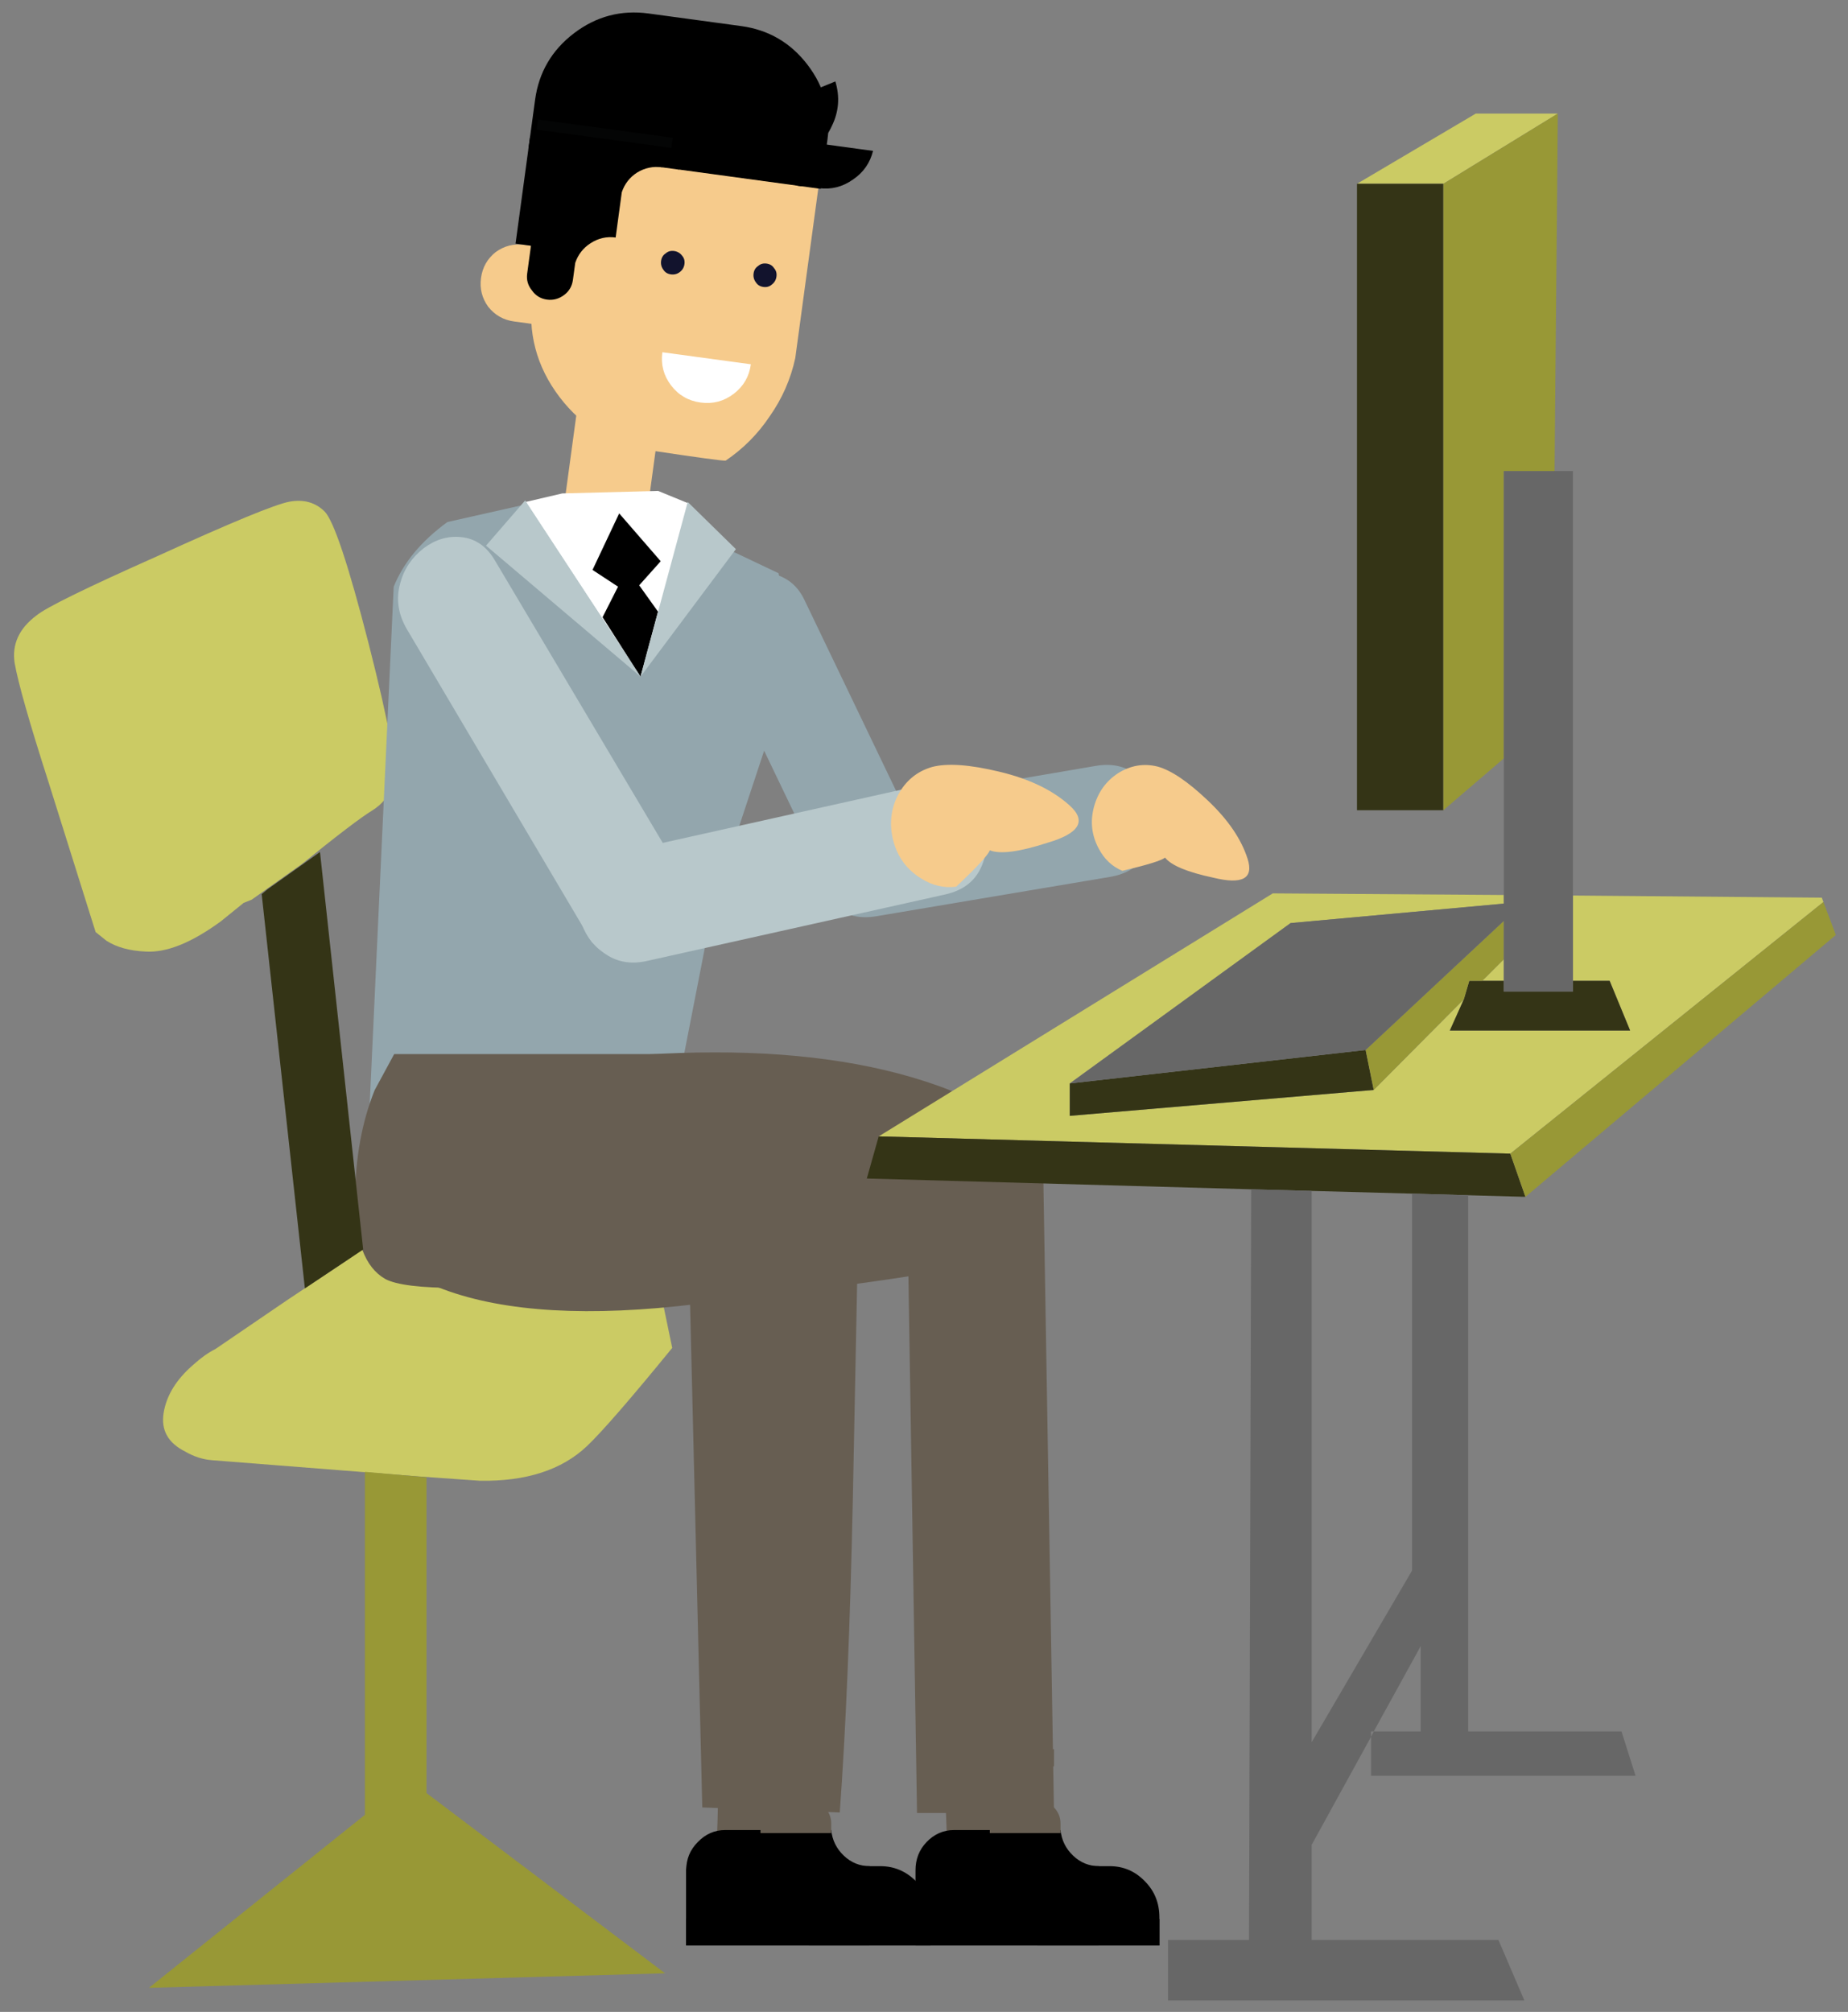 <?xml version="1.0" encoding="utf-8"?>
<!-- Generator: Adobe Illustrator 15.1.0, SVG Export Plug-In . SVG Version: 6.00 Build 0)  -->
<!DOCTYPE svg PUBLIC "-//W3C//DTD SVG 1.1//EN" "http://www.w3.org/Graphics/SVG/1.1/DTD/svg11.dtd">
<svg version="1.1" id="Layer_1" xmlns="http://www.w3.org/2000/svg" xmlns:xlink="http://www.w3.org/1999/xlink" x="0px" y="0px"
	 width="243.972px" height="265.525px" viewBox="0 0 243.972 265.525" enable-background="new 0 0 243.972 265.525"
	 xml:space="preserve">
<rect x="0" y="0" width="243.972" height="265.525" fill="#808080" stroke="none"/>
<g>
	<path fill-rule="evenodd" clip-rule="evenodd" fill="#CBCB64" d="M205.661,14.991l-15.108,9.265h-11.404l15.681-9.265H205.661z
		 M198.535,129.449h-2.852l2.852-2.851V129.449z M39.852,114.034l-6.628,4.706l-1.069,0.428l-2.992,2.423
		c-3.898,2.851-7.222,4.18-9.979,3.992c-2.091-0.096-3.803-0.574-5.133-1.426l-1.426-1.141l-6.27-19.956
		C3.883,95.362,2.41,90.185,1.934,87.522c-0.378-2.47,0.574-4.562,2.851-6.272c1.236-1.045,6.559-3.659,15.966-7.84
		c9.783-4.463,15.604-6.859,17.461-7.199c1.871-0.339,3.417,0.089,4.633,1.286c1.211,1.203,3.16,7.049,5.844,17.531
		c2.667,10.462,3.761,16.521,3.28,18.174c-0.465,1.644-1.414,2.9-2.851,3.777C47.662,107.865,44.574,110.215,39.852,114.034z
		 M55.248,194.854l-8.127-0.639l-19.101-1.499c-1.236-0.094-2.422-0.473-3.563-1.139c-2.28-1.138-3.229-2.851-2.851-5.131
		c0.378-2.282,1.665-4.371,3.848-6.272c1.046-0.948,2.043-1.662,2.996-2.139l9.407-6.413l7.697-5.13
		c4.277-3.041,6.415-4.467,6.415-4.276l34.352,3.992l2.425,11.686c-5.512,6.748-9.265,11.069-11.264,12.971
		c-3.324,3.138-8.029,4.658-14.109,4.563L55.248,194.854z"/>
	<g>
		<g id="Layer_1_2_">
			<g>
				<g>
					<g>
						<g>
							<path fill-rule="evenodd" clip-rule="evenodd" fill="#93A6AD" d="M93.575,78.899c0.751-1.281,1.965-2.273,3.644-2.981
								c1.678-0.573,3.357-0.619,5.036-0.133c1.766,0.486,3.068,1.592,3.906,3.313l17.754,36.962
								c0.226,0.455,0.393,0.896,0.497,1.326l-13.049,3.511c-0.014-0.023-0.023-0.047-0.035-0.066L93.575,83.868
								C92.736,82.101,92.736,80.447,93.575,78.899z"/>
						</g>
					</g>
					<g>
						<path fill-rule="evenodd" clip-rule="evenodd" fill="#93A6AD" d="M115.687,120.926c-2.223,0.372-4.063-0.085-5.517-1.369
							c-1.35-1.164-2.151-2.731-2.402-4.702c-0.256-2.016,0.118-3.798,1.122-5.351c1.07-1.738,2.717-2.795,4.94-3.167l30.848-5.259
							c2.225-0.373,4.083,0.078,5.582,1.358c1.356,1.208,2.158,2.797,2.409,4.769s-0.121,3.755-1.12,5.351
							c-1.113,1.745-2.781,2.804-5.006,3.175L115.687,120.926z"/>
					</g>
					<path fill-rule="evenodd" clip-rule="evenodd" fill="#675E52" d="M109.672,158.522c0.354,0.662,0.597,1.48,0.729,2.452
						c0.088,1.016,0.022,1.875-0.197,2.583l-9.076,3.444c-0.266-1.546-0.906-3.246-1.921-5.1l-0.331-0.531
						c-0.663-1.104-0.949-2.826-0.861-5.167l0.397-7.551l6.756-2.055l1.193,4.24c0.883,2.914,1.478,4.637,1.788,5.166
						L109.672,158.522z"/>
					<path fill-rule="evenodd" clip-rule="evenodd" fill="#675E52" d="M100.001,165.412c-0.044-0.839,0.198-1.569,0.729-2.186
						c0.53-0.662,1.215-1.016,2.053-1.061l4.637-0.398c0.84-0.043,1.568,0.201,2.187,0.729c0.618,0.576,0.949,1.281,0.993,2.121
						c0.088,0.839-0.155,1.59-0.729,2.253c-0.53,0.663-1.192,1.016-1.987,1.06l-4.705,0.331c-0.838,0.088-1.566-0.155-2.186-0.728
						C100.42,167.002,100.089,166.297,100.001,165.412z"/>
					<path fill-rule="evenodd" clip-rule="evenodd" fill="#675E52" d="M133.981,205.422l1.524,39.547
						c0,1.545-0.509,2.87-1.524,3.974c-1.015,1.104-2.25,1.656-3.708,1.656c-1.413,0-2.628-0.552-3.645-1.656
						c-1.058-1.104-1.567-2.429-1.521-3.974l-1.524-39.547c0-1.546,0.508-2.871,1.524-3.975c1.015-1.104,2.251-1.656,3.708-1.656
						c1.414,0.045,2.628,0.618,3.645,1.722C133.476,202.618,133.981,203.921,133.981,205.422z"/>
					<path fill-rule="evenodd" clip-rule="evenodd" fill="#675E52" d="M119.739,156.668c0-1.545,0.731-2.85,2.187-3.908
						c1.458-1.059,3.203-1.568,5.234-1.524h3.245c2.076,0,3.82,0.531,5.233,1.591c1.458,1.061,2.164,2.341,2.12,3.842l1.391,82.604
						h-18.084L119.739,156.668z"/>
					<polygon fill-rule="evenodd" clip-rule="evenodd" fill="#675E52" points="121.132,233.111 121.132,230.793 139.149,230.858 
						139.149,233.111 					"/>
					<path fill-rule="evenodd" clip-rule="evenodd" d="M125.968,241.524h14.043c0.132,1.325,0.686,2.45,1.656,3.378
						c0.973,0.927,2.12,1.391,3.444,1.391l-0.065,10.467h-24.179v-9.938c0-1.455,0.485-2.693,1.457-3.708
						C123.34,242.055,124.555,241.524,125.968,241.524z"/>
					<path fill-rule="evenodd" clip-rule="evenodd" d="M146.503,246.293c1.811,0,3.355,0.662,4.636,1.986
						c1.28,1.282,1.923,2.871,1.923,4.771v3.709h-16.098v-3.709c0-1.855,0.641-3.445,1.921-4.771
						c1.28-1.324,2.827-1.986,4.637-1.986H146.503z"/>
					<path fill-rule="evenodd" clip-rule="evenodd" d="M121.86,256.76v-10.467c1.811,0,3.356,0.662,4.637,1.986
						c1.281,1.326,1.922,2.916,1.922,4.771v3.709H121.86z"/>
					<path fill-rule="evenodd" clip-rule="evenodd" fill="#675E52" d="M130.671,241.921v-1.258c0-0.884,0.286-1.612,0.861-2.186
						c0.618-0.619,1.346-0.928,2.187-0.928h3.179c0.884,0,1.611,0.309,2.186,0.928c0.619,0.617,0.928,1.347,0.928,2.186v1.258
						H130.671z"/>
					<rect x="120.867" y="253.249" fill-rule="evenodd" clip-rule="evenodd" width="32.195" height="3.511"/>
					<path fill-rule="evenodd" clip-rule="evenodd" fill="#93A6AD" d="M59.063,68.897l20.005-4.504l23.713,11.261l2.121,11.261
						l-10.732,32.458l-5.497,28.154l-39.878-1.523l3.18-68.563C53.252,74.26,55.616,71.414,59.063,68.897z"/>
					<g>
						<path fill-rule="evenodd" clip-rule="evenodd" fill="#F4F5F5" d="M88.082,45.238l11.957,1.559
							c-0.42,1.458-1.268,2.612-2.544,3.465c-1.274,0.852-2.654,1.176-4.144,0.974c-1.487-0.202-2.731-0.883-3.732-2.044
							C88.61,48.074,88.1,46.756,88.082,45.238z"/>
					</g>
					<path fill-rule="evenodd" clip-rule="evenodd" fill="#675E52" d="M105.3,205.224c-0.178,4.063-0.199,10.62-0.066,19.674
						c0.132,8.522,0.066,15.103-0.199,19.739c-0.087,1.547-0.685,2.827-1.788,3.844c-1.061,1.015-2.319,1.479-3.776,1.39
						c-1.413-0.043-2.606-0.663-3.578-1.854c-0.926-1.148-1.368-2.495-1.324-4.041c0.265-4.504,0.332-11.04,0.199-19.608
						c-0.088-8.92-0.044-15.454,0.132-19.606c0.089-1.546,0.64-2.849,1.656-3.908c1.061-1.016,2.319-1.501,3.776-1.457
						c1.413,0.088,2.606,0.684,3.578,1.788C104.925,202.331,105.388,203.678,105.3,205.224z"/>
					<path fill-rule="evenodd" clip-rule="evenodd" fill="#675E52" d="M95.298,153.887c3.356-1.855,5.895-2.762,7.618-2.717
						l3.313,0.065c2.075,0.045,3.818,0.597,5.232,1.656c1.414,1.105,2.077,2.408,1.987,3.908c-0.088,2.385-0.375,16.12-0.86,41.203
						c-0.354,16.605-0.928,30.339-1.723,41.203l-18.15-0.663l-1.987-81.875C92.096,155.74,93.62,154.813,95.298,153.887z"/>
					<polygon fill-rule="evenodd" clip-rule="evenodd" fill="#675E52" points="111.196,230.793 111.129,233.044 92.979,231.985 
						93.111,229.732 					"/>
					<path fill-rule="evenodd" clip-rule="evenodd" d="M114.772,256.76H90.594v-9.938c0-1.455,0.509-2.693,1.524-3.708
						c1.016-1.06,2.23-1.59,3.643-1.59h13.977c0.133,1.325,0.685,2.45,1.656,3.378c0.971,0.927,2.12,1.391,3.445,1.391
						L114.772,256.76z"/>
					<path fill-rule="evenodd" clip-rule="evenodd" d="M106.757,256.76v-3.709c0-1.9,0.641-3.489,1.921-4.771
						c1.281-1.324,2.827-1.986,4.636-1.986h2.916c1.81,0,3.376,0.662,4.702,1.986c1.282,1.282,1.922,2.871,1.922,4.771v3.709
						H106.757z"/>
					<path fill-rule="evenodd" clip-rule="evenodd" d="M95.298,248.279c1.28,1.326,1.92,2.916,1.92,4.771v3.709h-6.625v-9.938
						l0.067-0.529C92.472,246.293,94.017,246.955,95.298,248.279z"/>
					<path fill-rule="evenodd" clip-rule="evenodd" fill="#675E52" d="M100.398,241.921v-1.258c0-0.839,0.31-1.568,0.928-2.186
						c0.575-0.619,1.281-0.928,2.119-0.928h3.247c0.839,0,1.545,0.309,2.119,0.928c0.618,0.617,0.928,1.347,0.928,2.186v1.258
						H100.398z"/>
					<rect x="90.594" y="253.249" fill-rule="evenodd" clip-rule="evenodd" width="32.261" height="3.511"/>
					<path fill-rule="evenodd" clip-rule="evenodd" fill="#675E52" d="M89.204,139.114v18.945c0,3.268-1.326,6.071-3.975,8.412
						c-2.694,2.341-5.917,3.512-9.671,3.512H60.587c-5.034,0-8.28-0.398-9.738-1.193c-2.693-1.545-4.019-5.122-3.975-10.73
						c0.044-5.255,0.906-9.979,2.584-14.176l2.583-4.77H89.204z"/>
					<path fill-rule="evenodd" clip-rule="evenodd" fill="#675E52" d="M123.814,143.286c8.811,3.14,13.216,7.643,13.216,13.514
						c0,5.169-4.418,8.811-13.248,10.931c-2.828,0.706-13.425,2.164-31.796,4.37c-14.132,1.725-25.26,1.085-33.386-1.919
						c-7.729-2.827-11.593-7.286-11.593-13.382c-0.001-5.874,4.394-10.27,13.183-13.181c8.787-2.907,19.386-4.477,31.796-4.704
						C104.395,138.688,115.003,140.145,123.814,143.286z"/>
					<g>
						<g>
							<path fill-rule="evenodd" clip-rule="evenodd" fill="#B8C8CB" d="M90.793,116.791c-0.412-0.236-0.942,0.184-1.59,1.257
								c-0.648,1.078-1.664,2.425-3.047,4.043c-1.384,1.621-2.951,2.481-4.703,2.583c-1.754,0.092-2.848-0.008-3.28-0.298
								L53.697,83.009c-1.148-1.989-1.436-3.999-0.861-6.03c0.487-1.856,1.524-3.4,3.114-4.637c1.546-1.149,3.179-1.634,4.902-1.457
								c1.899,0.176,3.4,1.213,4.504,3.113L90.793,116.791z"/>
						</g>
					</g>
					<g>
						<path fill-rule="evenodd" clip-rule="evenodd" fill="#B8C8CB" d="M85.444,126.818c-2.197,0.505-4.127,0.138-5.791-1.104
							c-1.521-1.05-2.547-2.556-3.08-4.518c-0.522-1.917-0.381-3.672,0.422-5.263c0.854-1.742,2.379-2.864,4.575-3.371l39.415-8.785
							c2.166-0.451,4.096-0.083,5.79,1.104c1.521,1.051,2.543,2.534,3.063,4.451c0.533,1.961,0.398,3.737-0.405,5.327
							c-0.854,1.744-2.378,2.867-4.575,3.372L85.444,126.818z"/>
					</g>
					<path fill-rule="evenodd" clip-rule="evenodd" fill="#F6CB8C" d="M118.549,104.934c1.015-1.899,2.516-3.135,4.503-3.71
						c1.993-0.529,4.962-0.32,8.909,0.63c3.941,0.944,7.031,2.436,9.274,4.472c2.245,2.034,1.263,3.668-2.948,4.901
						c-3.715,1.208-6.254,1.538-7.617,0.993c-0.182,0.581-1.66,2.181-4.438,4.803c-1.607,0.215-3.152-0.151-4.638-1.093
						c-1.856-1.148-3.069-2.782-3.644-4.901C117.378,108.864,117.578,106.833,118.549,104.934z"/>
					<g>
						<g>
							<g>
								<path fill-rule="evenodd" clip-rule="evenodd" fill="#F6CB8C" d="M83.196,43.305c1.532,0.208,2.753,0.908,3.658,2.101
									c0.903,1.238,1.252,2.6,1.051,4.088l-2.479,18.249l-2.963,5.08l-7.935-6.559l2.479-18.25
									c0.202-1.488,0.903-2.708,2.103-3.66C80.347,43.452,81.708,43.103,83.196,43.305z"/>
							</g>
						</g>
						<path fill-rule="evenodd" clip-rule="evenodd" fill="#F6CB8C" d="M108.208,23.569l-3.219,23.698
							c-0.6,2.771-1.728,5.338-3.386,7.697c-1.563,2.329-3.498,4.273-5.805,5.831c-0.406,0.034-3.689-0.412-9.848-1.338
							c-4.989-0.678-9.016-3.03-12.079-7.056c-3.063-4.026-4.252-8.556-3.569-13.589l2.72-20.023L108.208,23.569z"/>
						<g>
							<g>
								<g>
									<path fill-rule="evenodd" clip-rule="evenodd" fill="#F6CB8C" d="M69.245,32.317l7.942,1.079L76.144,43.55l-8.271-1.123
										c-1.4-0.19-2.54-0.836-3.416-1.935c-0.825-1.137-1.144-2.406-0.954-3.807c0.19-1.4,0.834-2.539,1.935-3.415
										C66.576,32.444,67.844,32.126,69.245,32.317z"/>
								</g>
							</g>
						</g>
						<path fill-rule="evenodd" clip-rule="evenodd" d="M73.767,11.336c1.6-1.61,3.454-2.784,5.56-3.524
							c2.199-0.771,4.46-0.999,6.778-0.684l19.76,2.684l1.121,8.978l8.271,1.124c-0.395,1.596-1.279,2.858-2.652,3.785
							c-1.38,0.972-2.881,1.348-4.5,1.127l-20.677-2.809l-0.011,0.065c-1.182-0.161-2.282,0.069-3.302,0.688
							c-0.977,0.625-1.651,1.491-2.026,2.6l-0.811,5.975c-1.181-0.16-2.285,0.09-3.311,0.754c-0.976,0.625-1.651,1.491-2.025,2.599
							l-0.304,2.232c-0.111,0.831-0.492,1.494-1.139,1.984c-0.696,0.53-1.459,0.738-2.29,0.626c-0.832-0.114-1.49-0.515-1.977-1.206
							c-0.536-0.651-0.747-1.394-0.634-2.225l0.499-3.676l-2.034-0.276l1.907-14.048l0.084-0.123l0.41-3.021L73.767,11.336z"/>
						<g>
							<path fill-rule="evenodd" clip-rule="evenodd" fill="#12132D" d="M100.783,37.872c-0.437-0.06-0.767-0.261-0.987-0.602
								c-0.265-0.349-0.368-0.741-0.308-1.179c0.06-0.438,0.26-0.767,0.602-0.988c0.305-0.271,0.675-0.376,1.112-0.317
								c0.438,0.06,0.768,0.26,0.988,0.602c0.271,0.305,0.377,0.676,0.317,1.113c-0.06,0.438-0.262,0.788-0.611,1.054
								C101.591,37.825,101.221,37.931,100.783,37.872z"/>
							<path fill-rule="evenodd" clip-rule="evenodd" fill="#12132D" d="M88.573,36.212c-0.438-0.06-0.767-0.26-0.988-0.602
								c-0.264-0.348-0.368-0.74-0.308-1.178c0.059-0.437,0.261-0.768,0.603-0.988c0.302-0.271,0.674-0.376,1.112-0.317
								c0.437,0.06,0.789,0.264,1.053,0.612c0.271,0.304,0.376,0.675,0.317,1.112c-0.06,0.438-0.263,0.789-0.612,1.054
								C89.404,36.169,89.01,36.272,88.573,36.212z"/>
						</g>
						<path fill-rule="evenodd" clip-rule="evenodd" fill="#FFFFFF" d="M87.445,46.489l11.684,1.587
							c-0.22,1.62-0.975,2.92-2.269,3.904c-1.292,0.984-2.747,1.365-4.368,1.146c-1.619-0.22-2.92-0.977-3.904-2.269
							C87.605,49.564,87.225,48.108,87.445,46.489z"/>
						
							<rect x="95.946" y="13.364" transform="matrix(0.135 -0.991 0.991 0.135 63.1 115.607)" fill-rule="evenodd" clip-rule="evenodd" width="3.577" height="16.629"/>
						<path fill-rule="evenodd" clip-rule="evenodd" d="M92.674,15.375c-1.542,1.172-2.44,2.699-2.697,4.581l-0.329,2.429
							l-19.891-2.702l0.883-6.499c0.493-3.633,2.207-6.563,5.139-8.796c2.932-2.231,6.215-3.101,9.849-2.607L97.838,3.44
							c3.633,0.493,6.564,2.206,8.796,5.14c2.231,2.933,3.101,6.214,2.606,9.847l-0.883,6.499l-3.085-0.419l0.33-2.429
							c0.256-1.881-0.202-3.593-1.374-5.134c-1.13-1.535-2.656-2.434-4.583-2.695L97.808,14
							C95.925,13.745,94.214,14.203,92.674,15.375z"/>
						
							<line fill-rule="evenodd" clip-rule="evenodd" fill="none" stroke="#040505" stroke-width="1.35" x1="70.934" y1="16.434" x2="88.725" y2="18.851"/>
						<path fill-rule="evenodd" clip-rule="evenodd" d="M100.446,14.759l9.838-4.012c0.613,2.044,0.458,4.006-0.466,5.887
							c-0.887,1.931-2.32,3.295-4.3,4.096L100.446,14.759z"/>
					</g>
					<polygon fill-rule="evenodd" clip-rule="evenodd" fill="#FFFFFF" points="74.232,65.122 86.885,64.792 90.925,66.448 
						84.566,89.301 69.396,66.248 					"/>
					<polygon fill-rule="evenodd" clip-rule="evenodd" points="81.745,67.756 87.225,74.071 83.25,78.516 78.223,75.216 					"/>
					<polygon fill-rule="evenodd" clip-rule="evenodd" points="86.871,80.726 84.558,89.301 79.551,81.458 82.805,75.032 					"/>
					<polygon fill-rule="evenodd" clip-rule="evenodd" fill="#B8C8CB" points="69.331,66.048 84.566,89.301 64.165,72.012 					"/>
					<polygon fill-rule="evenodd" clip-rule="evenodd" fill="#B8C8CB" points="90.793,66.248 97.152,72.474 84.566,89.301 					"/>
					<path fill-rule="evenodd" clip-rule="evenodd" fill="#F6CB8C" d="M144.417,106.521c0.525-1.948,1.598-3.443,3.211-4.489
						c1.648-1.021,3.377-1.313,5.187-0.864c1.793,0.483,4.017,1.986,6.667,4.505c2.652,2.513,4.393,5.068,5.224,7.667
						c0.834,2.6-0.669,3.433-4.507,2.498c-3.445-0.731-5.574-1.616-6.394-2.656c-0.403,0.372-2.279,0.953-5.627,1.748
						c-1.349-0.558-2.392-1.539-3.127-2.941C144.122,110.255,143.909,108.433,144.417,106.521z"/>
				</g>
			</g>
		</g>
	</g>
	<polygon fill-rule="evenodd" clip-rule="evenodd" fill="#CBCB64" points="207.656,129.449 207.656,118.19 240.511,118.475 
		240.729,119.046 199.392,152.256 116.005,149.979 168.032,117.906 198.535,118.118 198.535,119.259 170.382,121.827 
		141.233,142.991 141.233,147.267 181.357,143.849 193.261,131.874 191.407,136.008 215.209,136.008 212.505,129.449 	"/>
	<path fill-rule="evenodd" clip-rule="evenodd" fill="#343416" d="M165.183,156.961l-50.747-1.425l1.57-5.557l83.386,2.276
		l1.993,5.701l-7.556-0.211l-7.411-0.215l-13.257-0.355L165.183,156.961z M141.233,142.991l39.054-4.417l1.07,5.274l-40.124,3.418
		V142.991z M190.553,24.256v82.673h-11.404V24.256H190.553z M42.244,112.448l5.702,52.458l-7.697,5.131l-5.702-52.028
		c0.284-0.232,0.571-0.468,0.855-0.712l0.214-0.143L42.244,112.448z M207.656,129.449h4.849l2.704,6.559h-23.802l1.854-4.134
		l0.713-2.425h1.71h2.852v1.426h9.121V129.449z"/>
	<path fill-rule="evenodd" clip-rule="evenodd" fill="#989836" d="M190.553,106.929V24.256l15.108-9.265l-0.429,47.182h-6.697
		v37.917L190.553,106.929z M199.392,152.256l41.337-33.21l1.637,4.346l-40.98,34.565L199.392,152.256z M48.175,194.252l8.127,0.715
		v41.675L87.8,260.431l-68.133,1.918l28.508-22.832V194.252z M193.261,131.874l-11.903,11.975l-1.07-5.274l18.248-17.035v5.06
		l-2.852,2.851h-1.71L193.261,131.874z"/>
	<path fill-rule="evenodd" clip-rule="evenodd" fill="#676767" d="M141.233,142.991l29.148-21.164l28.153-2.568v-1.141V100.09
		V62.172h6.697h2.424v56.018v11.259v1.426h-9.121v-1.426v-2.851v-5.06l-18.248,17.035L141.233,142.991z M165.183,156.961
		l7.979,0.215v72.765l13.257-22.662v-49.747l7.411,0.215v70.769h20.241l1.854,5.847h-34.923v-5.135l-7.84,14.255v12.545h24.66
		l3.423,7.984h-47.04v-7.984h10.69L165.183,156.961z M181.001,229.227l0.356-0.712h6.202v-11.257l-6.202,11.257h-0.356V229.227z"/>
</g>
</svg>
